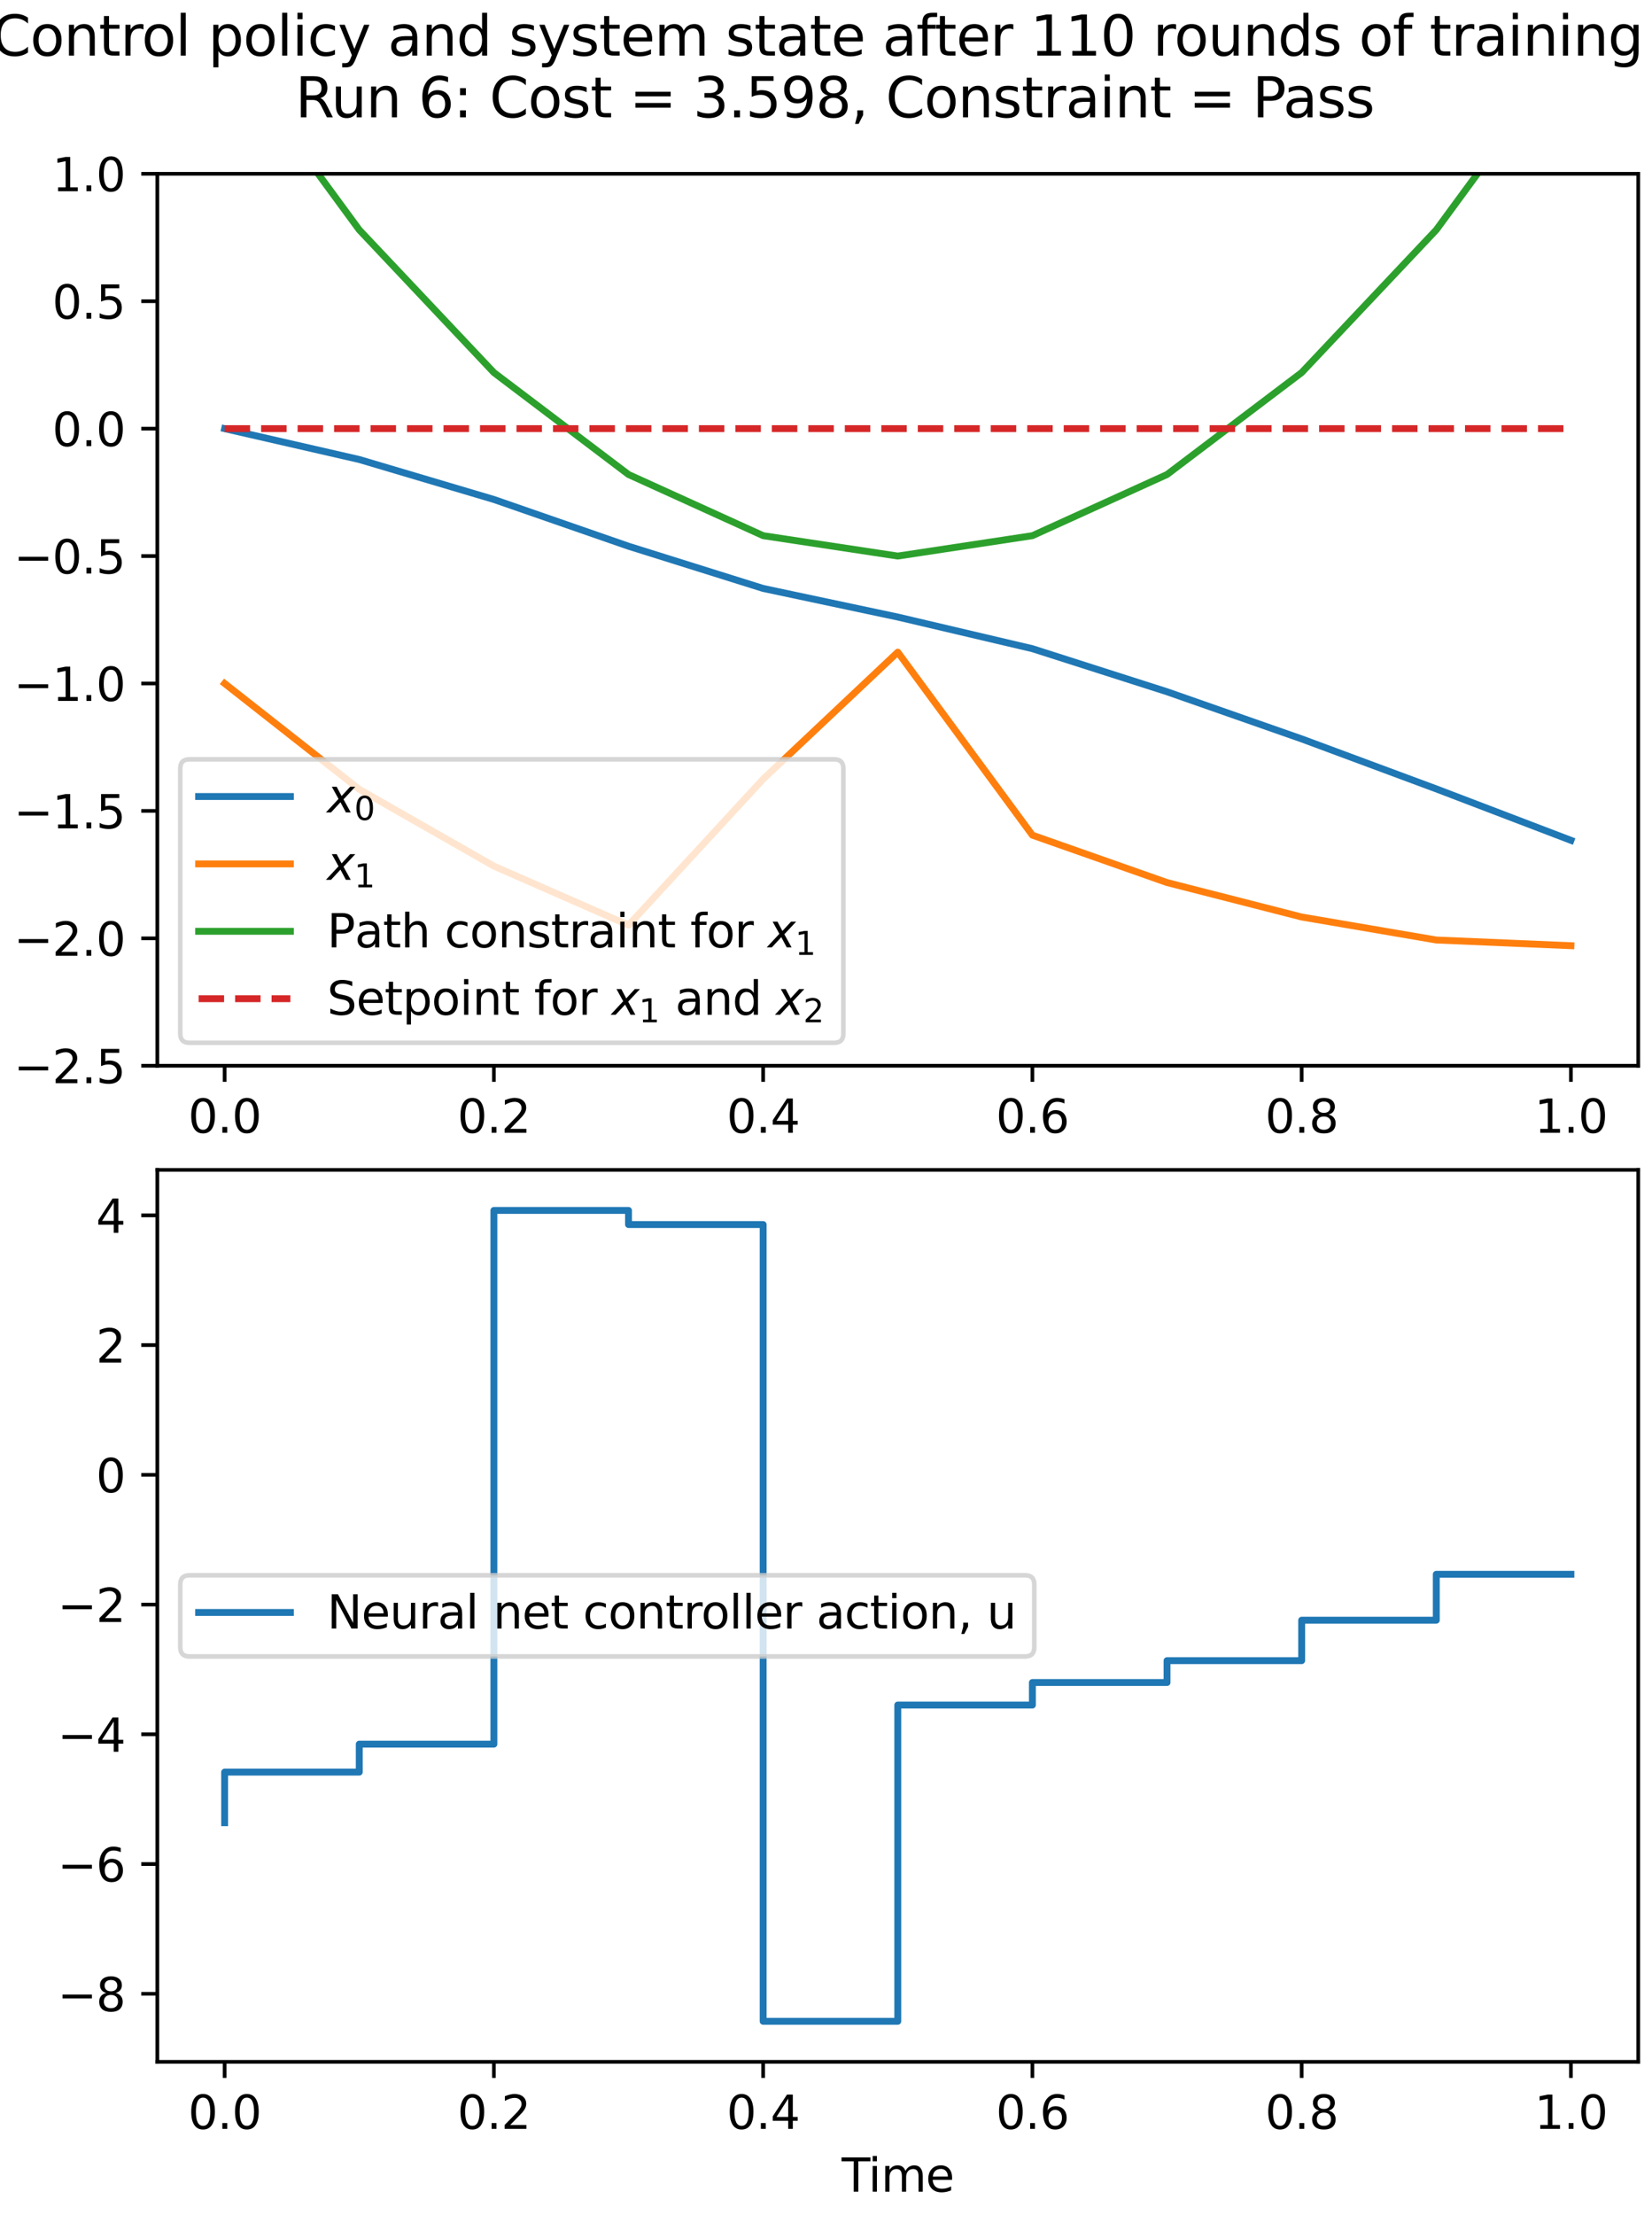 <?xml version="1.0" encoding="utf-8" standalone="no"?>
<!DOCTYPE svg PUBLIC "-//W3C//DTD SVG 1.1//EN"
  "http://www.w3.org/Graphics/SVG/1.1/DTD/svg11.dtd">
<svg height="482.4pt" version="1.1" viewBox="0 0 360 482.4" width="360pt" xmlns="http://www.w3.org/2000/svg" xmlns:xlink="http://www.w3.org/1999/xlink">
 <defs>
  <style type="text/css">*{stroke-linecap:butt;stroke-linejoin:round;}</style>
 </defs>
 <g id="figure_1">
  <g id="patch_1">
   <path d="M 0 482.4 
L 360 482.4 
L 360 0 
L 0 0 
z
" style="fill:#ffffff;"/>
  </g>
  <g id="axes_1">
   <g id="patch_2">
    <path d="M 34.283 232.108 
L 357 232.108 
L 357 37.851 
L 34.283 37.851 
z
" style="fill:#ffffff;"/>
   </g>
   <g id="matplotlib.axis_1">
    <g id="xtick_1">
     <g id="line2d_1">
      <defs>
       <path d="M 0 0 
L 0 3.5 
" id="m7da56b8bf2" style="stroke:#000000;stroke-width:0.8;"/>
      </defs>
      <g>
       <use style="stroke:#000000;stroke-width:0.8;" x="48.952" xlink:href="#m7da56b8bf2" y="232.108"/>
      </g>
     </g>
     <g id="text_1">
      <!-- 0.0 -->
      <g transform="translate(41 246.706)scale(0.1 -0.1)">
       <defs>
        <path d="M 2034 4250 
Q 1547 4250 1301 3770 
Q 1056 3291 1056 2328 
Q 1056 1369 1301 889 
Q 1547 409 2034 409 
Q 2525 409 2770 889 
Q 3016 1369 3016 2328 
Q 3016 3291 2770 3770 
Q 2525 4250 2034 4250 
z
M 2034 4750 
Q 2819 4750 3233 4129 
Q 3647 3509 3647 2328 
Q 3647 1150 3233 529 
Q 2819 -91 2034 -91 
Q 1250 -91 836 529 
Q 422 1150 422 2328 
Q 422 3509 836 4129 
Q 1250 4750 2034 4750 
z
" id="DejaVuSans-30" transform="scale(0.016)"/>
        <path d="M 684 794 
L 1344 794 
L 1344 0 
L 684 0 
L 684 794 
z
" id="DejaVuSans-2e" transform="scale(0.016)"/>
       </defs>
       <use xlink:href="#DejaVuSans-30"/>
       <use x="63.623" xlink:href="#DejaVuSans-2e"/>
       <use x="95.41" xlink:href="#DejaVuSans-30"/>
      </g>
     </g>
    </g>
    <g id="xtick_2">
     <g id="line2d_2">
      <g>
       <use style="stroke:#000000;stroke-width:0.8;" x="107.628" xlink:href="#m7da56b8bf2" y="232.108"/>
      </g>
     </g>
     <g id="text_2">
      <!-- 0.2 -->
      <g transform="translate(99.676 246.706)scale(0.1 -0.1)">
       <defs>
        <path d="M 1228 531 
L 3431 531 
L 3431 0 
L 469 0 
L 469 531 
Q 828 903 1448 1529 
Q 2069 2156 2228 2338 
Q 2531 2678 2651 2914 
Q 2772 3150 2772 3378 
Q 2772 3750 2511 3984 
Q 2250 4219 1831 4219 
Q 1534 4219 1204 4116 
Q 875 4013 500 3803 
L 500 4441 
Q 881 4594 1212 4672 
Q 1544 4750 1819 4750 
Q 2544 4750 2975 4387 
Q 3406 4025 3406 3419 
Q 3406 3131 3298 2873 
Q 3191 2616 2906 2266 
Q 2828 2175 2409 1742 
Q 1991 1309 1228 531 
z
" id="DejaVuSans-32" transform="scale(0.016)"/>
       </defs>
       <use xlink:href="#DejaVuSans-30"/>
       <use x="63.623" xlink:href="#DejaVuSans-2e"/>
       <use x="95.41" xlink:href="#DejaVuSans-32"/>
      </g>
     </g>
    </g>
    <g id="xtick_3">
     <g id="line2d_3">
      <g>
       <use style="stroke:#000000;stroke-width:0.8;" x="166.304" xlink:href="#m7da56b8bf2" y="232.108"/>
      </g>
     </g>
     <g id="text_3">
      <!-- 0.4 -->
      <g transform="translate(158.352 246.706)scale(0.1 -0.1)">
       <defs>
        <path d="M 2419 4116 
L 825 1625 
L 2419 1625 
L 2419 4116 
z
M 2253 4666 
L 3047 4666 
L 3047 1625 
L 3713 1625 
L 3713 1100 
L 3047 1100 
L 3047 0 
L 2419 0 
L 2419 1100 
L 313 1100 
L 313 1709 
L 2253 4666 
z
" id="DejaVuSans-34" transform="scale(0.016)"/>
       </defs>
       <use xlink:href="#DejaVuSans-30"/>
       <use x="63.623" xlink:href="#DejaVuSans-2e"/>
       <use x="95.41" xlink:href="#DejaVuSans-34"/>
      </g>
     </g>
    </g>
    <g id="xtick_4">
     <g id="line2d_4">
      <g>
       <use style="stroke:#000000;stroke-width:0.8;" x="224.979" xlink:href="#m7da56b8bf2" y="232.108"/>
      </g>
     </g>
     <g id="text_4">
      <!-- 0.6 -->
      <g transform="translate(217.028 246.706)scale(0.1 -0.1)">
       <defs>
        <path d="M 2113 2584 
Q 1688 2584 1439 2293 
Q 1191 2003 1191 1497 
Q 1191 994 1439 701 
Q 1688 409 2113 409 
Q 2538 409 2786 701 
Q 3034 994 3034 1497 
Q 3034 2003 2786 2293 
Q 2538 2584 2113 2584 
z
M 3366 4563 
L 3366 3988 
Q 3128 4100 2886 4159 
Q 2644 4219 2406 4219 
Q 1781 4219 1451 3797 
Q 1122 3375 1075 2522 
Q 1259 2794 1537 2939 
Q 1816 3084 2150 3084 
Q 2853 3084 3261 2657 
Q 3669 2231 3669 1497 
Q 3669 778 3244 343 
Q 2819 -91 2113 -91 
Q 1303 -91 875 529 
Q 447 1150 447 2328 
Q 447 3434 972 4092 
Q 1497 4750 2381 4750 
Q 2619 4750 2861 4703 
Q 3103 4656 3366 4563 
z
" id="DejaVuSans-36" transform="scale(0.016)"/>
       </defs>
       <use xlink:href="#DejaVuSans-30"/>
       <use x="63.623" xlink:href="#DejaVuSans-2e"/>
       <use x="95.41" xlink:href="#DejaVuSans-36"/>
      </g>
     </g>
    </g>
    <g id="xtick_5">
     <g id="line2d_5">
      <g>
       <use style="stroke:#000000;stroke-width:0.8;" x="283.655" xlink:href="#m7da56b8bf2" y="232.108"/>
      </g>
     </g>
     <g id="text_5">
      <!-- 0.8 -->
      <g transform="translate(275.703 246.706)scale(0.1 -0.1)">
       <defs>
        <path d="M 2034 2216 
Q 1584 2216 1326 1975 
Q 1069 1734 1069 1313 
Q 1069 891 1326 650 
Q 1584 409 2034 409 
Q 2484 409 2743 651 
Q 3003 894 3003 1313 
Q 3003 1734 2745 1975 
Q 2488 2216 2034 2216 
z
M 1403 2484 
Q 997 2584 770 2862 
Q 544 3141 544 3541 
Q 544 4100 942 4425 
Q 1341 4750 2034 4750 
Q 2731 4750 3128 4425 
Q 3525 4100 3525 3541 
Q 3525 3141 3298 2862 
Q 3072 2584 2669 2484 
Q 3125 2378 3379 2068 
Q 3634 1759 3634 1313 
Q 3634 634 3220 271 
Q 2806 -91 2034 -91 
Q 1263 -91 848 271 
Q 434 634 434 1313 
Q 434 1759 690 2068 
Q 947 2378 1403 2484 
z
M 1172 3481 
Q 1172 3119 1398 2916 
Q 1625 2713 2034 2713 
Q 2441 2713 2670 2916 
Q 2900 3119 2900 3481 
Q 2900 3844 2670 4047 
Q 2441 4250 2034 4250 
Q 1625 4250 1398 4047 
Q 1172 3844 1172 3481 
z
" id="DejaVuSans-38" transform="scale(0.016)"/>
       </defs>
       <use xlink:href="#DejaVuSans-30"/>
       <use x="63.623" xlink:href="#DejaVuSans-2e"/>
       <use x="95.41" xlink:href="#DejaVuSans-38"/>
      </g>
     </g>
    </g>
    <g id="xtick_6">
     <g id="line2d_6">
      <g>
       <use style="stroke:#000000;stroke-width:0.8;" x="342.331" xlink:href="#m7da56b8bf2" y="232.108"/>
      </g>
     </g>
     <g id="text_6">
      <!-- 1.0 -->
      <g transform="translate(334.379 246.706)scale(0.1 -0.1)">
       <defs>
        <path d="M 794 531 
L 1825 531 
L 1825 4091 
L 703 3866 
L 703 4441 
L 1819 4666 
L 2450 4666 
L 2450 531 
L 3481 531 
L 3481 0 
L 794 0 
L 794 531 
z
" id="DejaVuSans-31" transform="scale(0.016)"/>
       </defs>
       <use xlink:href="#DejaVuSans-31"/>
       <use x="63.623" xlink:href="#DejaVuSans-2e"/>
       <use x="95.41" xlink:href="#DejaVuSans-30"/>
      </g>
     </g>
    </g>
   </g>
   <g id="matplotlib.axis_2">
    <g id="ytick_1">
     <g id="line2d_7">
      <defs>
       <path d="M 0 0 
L -3.5 0 
" id="ma7d75441fd" style="stroke:#000000;stroke-width:0.8;"/>
      </defs>
      <g>
       <use style="stroke:#000000;stroke-width:0.8;" x="34.283" xlink:href="#ma7d75441fd" y="232.108"/>
      </g>
     </g>
     <g id="text_7">
      <!-- −2.5 -->
      <g transform="translate(3 235.907)scale(0.1 -0.1)">
       <defs>
        <path d="M 678 2272 
L 4684 2272 
L 4684 1741 
L 678 1741 
L 678 2272 
z
" id="DejaVuSans-2212" transform="scale(0.016)"/>
        <path d="M 691 4666 
L 3169 4666 
L 3169 4134 
L 1269 4134 
L 1269 2991 
Q 1406 3038 1543 3061 
Q 1681 3084 1819 3084 
Q 2600 3084 3056 2656 
Q 3513 2228 3513 1497 
Q 3513 744 3044 326 
Q 2575 -91 1722 -91 
Q 1428 -91 1123 -41 
Q 819 9 494 109 
L 494 744 
Q 775 591 1075 516 
Q 1375 441 1709 441 
Q 2250 441 2565 725 
Q 2881 1009 2881 1497 
Q 2881 1984 2565 2268 
Q 2250 2553 1709 2553 
Q 1456 2553 1204 2497 
Q 953 2441 691 2322 
L 691 4666 
z
" id="DejaVuSans-35" transform="scale(0.016)"/>
       </defs>
       <use xlink:href="#DejaVuSans-2212"/>
       <use x="83.789" xlink:href="#DejaVuSans-32"/>
       <use x="147.412" xlink:href="#DejaVuSans-2e"/>
       <use x="179.199" xlink:href="#DejaVuSans-35"/>
      </g>
     </g>
    </g>
    <g id="ytick_2">
     <g id="line2d_8">
      <g>
       <use style="stroke:#000000;stroke-width:0.8;" x="34.283" xlink:href="#ma7d75441fd" y="204.357"/>
      </g>
     </g>
     <g id="text_8">
      <!-- −2.0 -->
      <g transform="translate(3 208.156)scale(0.1 -0.1)">
       <use xlink:href="#DejaVuSans-2212"/>
       <use x="83.789" xlink:href="#DejaVuSans-32"/>
       <use x="147.412" xlink:href="#DejaVuSans-2e"/>
       <use x="179.199" xlink:href="#DejaVuSans-30"/>
      </g>
     </g>
    </g>
    <g id="ytick_3">
     <g id="line2d_9">
      <g>
       <use style="stroke:#000000;stroke-width:0.8;" x="34.283" xlink:href="#ma7d75441fd" y="176.606"/>
      </g>
     </g>
     <g id="text_9">
      <!-- −1.5 -->
      <g transform="translate(3 180.405)scale(0.1 -0.1)">
       <use xlink:href="#DejaVuSans-2212"/>
       <use x="83.789" xlink:href="#DejaVuSans-31"/>
       <use x="147.412" xlink:href="#DejaVuSans-2e"/>
       <use x="179.199" xlink:href="#DejaVuSans-35"/>
      </g>
     </g>
    </g>
    <g id="ytick_4">
     <g id="line2d_10">
      <g>
       <use style="stroke:#000000;stroke-width:0.8;" x="34.283" xlink:href="#ma7d75441fd" y="148.855"/>
      </g>
     </g>
     <g id="text_10">
      <!-- −1.0 -->
      <g transform="translate(3 152.654)scale(0.1 -0.1)">
       <use xlink:href="#DejaVuSans-2212"/>
       <use x="83.789" xlink:href="#DejaVuSans-31"/>
       <use x="147.412" xlink:href="#DejaVuSans-2e"/>
       <use x="179.199" xlink:href="#DejaVuSans-30"/>
      </g>
     </g>
    </g>
    <g id="ytick_5">
     <g id="line2d_11">
      <g>
       <use style="stroke:#000000;stroke-width:0.8;" x="34.283" xlink:href="#ma7d75441fd" y="121.104"/>
      </g>
     </g>
     <g id="text_11">
      <!-- −0.5 -->
      <g transform="translate(3 124.903)scale(0.1 -0.1)">
       <use xlink:href="#DejaVuSans-2212"/>
       <use x="83.789" xlink:href="#DejaVuSans-30"/>
       <use x="147.412" xlink:href="#DejaVuSans-2e"/>
       <use x="179.199" xlink:href="#DejaVuSans-35"/>
      </g>
     </g>
    </g>
    <g id="ytick_6">
     <g id="line2d_12">
      <g>
       <use style="stroke:#000000;stroke-width:0.8;" x="34.283" xlink:href="#ma7d75441fd" y="93.353"/>
      </g>
     </g>
     <g id="text_12">
      <!-- 0.0 -->
      <g transform="translate(11.38 97.152)scale(0.1 -0.1)">
       <use xlink:href="#DejaVuSans-30"/>
       <use x="63.623" xlink:href="#DejaVuSans-2e"/>
       <use x="95.41" xlink:href="#DejaVuSans-30"/>
      </g>
     </g>
    </g>
    <g id="ytick_7">
     <g id="line2d_13">
      <g>
       <use style="stroke:#000000;stroke-width:0.8;" x="34.283" xlink:href="#ma7d75441fd" y="65.602"/>
      </g>
     </g>
     <g id="text_13">
      <!-- 0.5 -->
      <g transform="translate(11.38 69.401)scale(0.1 -0.1)">
       <use xlink:href="#DejaVuSans-30"/>
       <use x="63.623" xlink:href="#DejaVuSans-2e"/>
       <use x="95.41" xlink:href="#DejaVuSans-35"/>
      </g>
     </g>
    </g>
    <g id="ytick_8">
     <g id="line2d_14">
      <g>
       <use style="stroke:#000000;stroke-width:0.8;" x="34.283" xlink:href="#ma7d75441fd" y="37.851"/>
      </g>
     </g>
     <g id="text_14">
      <!-- 1.0 -->
      <g transform="translate(11.38 41.65)scale(0.1 -0.1)">
       <use xlink:href="#DejaVuSans-31"/>
       <use x="63.623" xlink:href="#DejaVuSans-2e"/>
       <use x="95.41" xlink:href="#DejaVuSans-30"/>
      </g>
     </g>
    </g>
   </g>
   <g id="line2d_15">
    <path clip-path="url(#p53317f8741)" d="M 48.952 93.353 
L 78.29 100.075 
L 107.628 108.78 
L 136.966 118.961 
L 166.304 128.157 
L 195.641 134.384 
L 224.979 141.278 
L 254.317 150.657 
L 283.655 160.924 
L 312.993 171.815 
L 342.331 183.015 
" style="fill:none;stroke:#1f77b4;stroke-linecap:square;stroke-width:1.5;"/>
   </g>
   <g id="line2d_16">
    <path clip-path="url(#p53317f8741)" d="M 48.952 148.855 
L 78.29 171.899 
L 107.628 188.63 
L 136.966 201.49 
L 166.304 169.671 
L 195.641 142.03 
L 224.979 181.893 
L 254.317 192.212 
L 283.655 199.714 
L 312.993 204.724 
L 342.331 205.962 
" style="fill:none;stroke:#ff7f0e;stroke-linecap:square;stroke-width:1.5;"/>
   </g>
   <g id="line2d_17">
    <path clip-path="url(#p53317f8741)" d="M 48.952 10.1 
L 78.29 50.061 
L 107.628 81.143 
L 136.966 103.343 
L 166.304 116.664 
L 195.641 121.104 
L 224.979 116.664 
L 254.317 103.343 
L 283.655 81.143 
L 312.993 50.061 
L 342.331 10.1 
" style="fill:none;stroke:#2ca02c;stroke-linecap:square;stroke-width:1.5;"/>
   </g>
   <g id="line2d_18">
    <path clip-path="url(#p53317f8741)" d="M 48.952 93.353 
L 78.29 93.353 
L 107.628 93.353 
L 136.966 93.353 
L 166.304 93.353 
L 195.641 93.353 
L 224.979 93.353 
L 254.317 93.353 
L 283.655 93.353 
L 312.993 93.353 
L 342.331 93.353 
" style="fill:none;stroke:#d62728;stroke-dasharray:5.55,2.4;stroke-dashoffset:0;stroke-width:1.5;"/>
   </g>
   <g id="patch_3">
    <path d="M 34.283 232.108 
L 34.283 37.851 
" style="fill:none;stroke:#000000;stroke-linecap:square;stroke-linejoin:miter;stroke-width:0.8;"/>
   </g>
   <g id="patch_4">
    <path d="M 357 232.108 
L 357 37.851 
" style="fill:none;stroke:#000000;stroke-linecap:square;stroke-linejoin:miter;stroke-width:0.8;"/>
   </g>
   <g id="patch_5">
    <path d="M 34.283 232.108 
L 357 232.108 
" style="fill:none;stroke:#000000;stroke-linecap:square;stroke-linejoin:miter;stroke-width:0.8;"/>
   </g>
   <g id="patch_6">
    <path d="M 34.283 37.851 
L 357 37.851 
" style="fill:none;stroke:#000000;stroke-linecap:square;stroke-linejoin:miter;stroke-width:0.8;"/>
   </g>
   <g id="legend_1">
    <g id="patch_7">
     <path d="M 41.283 227.108 
L 181.783 227.108 
Q 183.783 227.108 183.783 225.108 
L 183.783 167.374 
Q 183.783 165.374 181.783 165.374 
L 41.283 165.374 
Q 39.283 165.374 39.283 167.374 
L 39.283 225.108 
Q 39.283 227.108 41.283 227.108 
z
" style="fill:#ffffff;opacity:0.8;stroke:#cccccc;stroke-linejoin:miter;"/>
    </g>
    <g id="line2d_19">
     <path d="M 43.283 173.472 
L 63.283 173.472 
" style="fill:none;stroke:#1f77b4;stroke-linecap:square;stroke-width:1.5;"/>
    </g>
    <g id="line2d_20"/>
    <g id="text_15">
     <!-- $x_0$ -->
     <g transform="translate(71.283 176.972)scale(0.1 -0.1)">
      <defs>
       <path d="M 3841 3500 
L 2234 1784 
L 3219 0 
L 2559 0 
L 1819 1388 
L 531 0 
L -166 0 
L 1556 1844 
L 641 3500 
L 1300 3500 
L 1972 2234 
L 3144 3500 
L 3841 3500 
z
" id="DejaVuSans-Oblique-78" transform="scale(0.016)"/>
      </defs>
      <use transform="translate(0 0.312)" xlink:href="#DejaVuSans-Oblique-78"/>
      <use transform="translate(59.18 -16.094)scale(0.7)" xlink:href="#DejaVuSans-30"/>
     </g>
    </g>
    <g id="line2d_21">
     <path d="M 43.283 188.15 
L 63.283 188.15 
" style="fill:none;stroke:#ff7f0e;stroke-linecap:square;stroke-width:1.5;"/>
    </g>
    <g id="line2d_22"/>
    <g id="text_16">
     <!-- $x_1$ -->
     <g transform="translate(71.283 191.65)scale(0.1 -0.1)">
      <use transform="translate(0 0.312)" xlink:href="#DejaVuSans-Oblique-78"/>
      <use transform="translate(59.18 -16.094)scale(0.7)" xlink:href="#DejaVuSans-31"/>
     </g>
    </g>
    <g id="line2d_23">
     <path d="M 43.283 202.828 
L 63.283 202.828 
" style="fill:none;stroke:#2ca02c;stroke-linecap:square;stroke-width:1.5;"/>
    </g>
    <g id="line2d_24"/>
    <g id="text_17">
     <!-- Path constraint for $x_1$ -->
     <g transform="translate(71.283 206.328)scale(0.1 -0.1)">
      <defs>
       <path d="M 1259 4147 
L 1259 2394 
L 2053 2394 
Q 2494 2394 2734 2622 
Q 2975 2850 2975 3272 
Q 2975 3691 2734 3919 
Q 2494 4147 2053 4147 
L 1259 4147 
z
M 628 4666 
L 2053 4666 
Q 2838 4666 3239 4311 
Q 3641 3956 3641 3272 
Q 3641 2581 3239 2228 
Q 2838 1875 2053 1875 
L 1259 1875 
L 1259 0 
L 628 0 
L 628 4666 
z
" id="DejaVuSans-50" transform="scale(0.016)"/>
       <path d="M 2194 1759 
Q 1497 1759 1228 1600 
Q 959 1441 959 1056 
Q 959 750 1161 570 
Q 1363 391 1709 391 
Q 2188 391 2477 730 
Q 2766 1069 2766 1631 
L 2766 1759 
L 2194 1759 
z
M 3341 1997 
L 3341 0 
L 2766 0 
L 2766 531 
Q 2569 213 2275 61 
Q 1981 -91 1556 -91 
Q 1019 -91 701 211 
Q 384 513 384 1019 
Q 384 1609 779 1909 
Q 1175 2209 1959 2209 
L 2766 2209 
L 2766 2266 
Q 2766 2663 2505 2880 
Q 2244 3097 1772 3097 
Q 1472 3097 1187 3025 
Q 903 2953 641 2809 
L 641 3341 
Q 956 3463 1253 3523 
Q 1550 3584 1831 3584 
Q 2591 3584 2966 3190 
Q 3341 2797 3341 1997 
z
" id="DejaVuSans-61" transform="scale(0.016)"/>
       <path d="M 1172 4494 
L 1172 3500 
L 2356 3500 
L 2356 3053 
L 1172 3053 
L 1172 1153 
Q 1172 725 1289 603 
Q 1406 481 1766 481 
L 2356 481 
L 2356 0 
L 1766 0 
Q 1100 0 847 248 
Q 594 497 594 1153 
L 594 3053 
L 172 3053 
L 172 3500 
L 594 3500 
L 594 4494 
L 1172 4494 
z
" id="DejaVuSans-74" transform="scale(0.016)"/>
       <path d="M 3513 2113 
L 3513 0 
L 2938 0 
L 2938 2094 
Q 2938 2591 2744 2837 
Q 2550 3084 2163 3084 
Q 1697 3084 1428 2787 
Q 1159 2491 1159 1978 
L 1159 0 
L 581 0 
L 581 4863 
L 1159 4863 
L 1159 2956 
Q 1366 3272 1645 3428 
Q 1925 3584 2291 3584 
Q 2894 3584 3203 3211 
Q 3513 2838 3513 2113 
z
" id="DejaVuSans-68" transform="scale(0.016)"/>
       <path id="DejaVuSans-20" transform="scale(0.016)"/>
       <path d="M 3122 3366 
L 3122 2828 
Q 2878 2963 2633 3030 
Q 2388 3097 2138 3097 
Q 1578 3097 1268 2742 
Q 959 2388 959 1747 
Q 959 1106 1268 751 
Q 1578 397 2138 397 
Q 2388 397 2633 464 
Q 2878 531 3122 666 
L 3122 134 
Q 2881 22 2623 -34 
Q 2366 -91 2075 -91 
Q 1284 -91 818 406 
Q 353 903 353 1747 
Q 353 2603 823 3093 
Q 1294 3584 2113 3584 
Q 2378 3584 2631 3529 
Q 2884 3475 3122 3366 
z
" id="DejaVuSans-63" transform="scale(0.016)"/>
       <path d="M 1959 3097 
Q 1497 3097 1228 2736 
Q 959 2375 959 1747 
Q 959 1119 1226 758 
Q 1494 397 1959 397 
Q 2419 397 2687 759 
Q 2956 1122 2956 1747 
Q 2956 2369 2687 2733 
Q 2419 3097 1959 3097 
z
M 1959 3584 
Q 2709 3584 3137 3096 
Q 3566 2609 3566 1747 
Q 3566 888 3137 398 
Q 2709 -91 1959 -91 
Q 1206 -91 779 398 
Q 353 888 353 1747 
Q 353 2609 779 3096 
Q 1206 3584 1959 3584 
z
" id="DejaVuSans-6f" transform="scale(0.016)"/>
       <path d="M 3513 2113 
L 3513 0 
L 2938 0 
L 2938 2094 
Q 2938 2591 2744 2837 
Q 2550 3084 2163 3084 
Q 1697 3084 1428 2787 
Q 1159 2491 1159 1978 
L 1159 0 
L 581 0 
L 581 3500 
L 1159 3500 
L 1159 2956 
Q 1366 3272 1645 3428 
Q 1925 3584 2291 3584 
Q 2894 3584 3203 3211 
Q 3513 2838 3513 2113 
z
" id="DejaVuSans-6e" transform="scale(0.016)"/>
       <path d="M 2834 3397 
L 2834 2853 
Q 2591 2978 2328 3040 
Q 2066 3103 1784 3103 
Q 1356 3103 1142 2972 
Q 928 2841 928 2578 
Q 928 2378 1081 2264 
Q 1234 2150 1697 2047 
L 1894 2003 
Q 2506 1872 2764 1633 
Q 3022 1394 3022 966 
Q 3022 478 2636 193 
Q 2250 -91 1575 -91 
Q 1294 -91 989 -36 
Q 684 19 347 128 
L 347 722 
Q 666 556 975 473 
Q 1284 391 1588 391 
Q 1994 391 2212 530 
Q 2431 669 2431 922 
Q 2431 1156 2273 1281 
Q 2116 1406 1581 1522 
L 1381 1569 
Q 847 1681 609 1914 
Q 372 2147 372 2553 
Q 372 3047 722 3315 
Q 1072 3584 1716 3584 
Q 2034 3584 2315 3537 
Q 2597 3491 2834 3397 
z
" id="DejaVuSans-73" transform="scale(0.016)"/>
       <path d="M 2631 2963 
Q 2534 3019 2420 3045 
Q 2306 3072 2169 3072 
Q 1681 3072 1420 2755 
Q 1159 2438 1159 1844 
L 1159 0 
L 581 0 
L 581 3500 
L 1159 3500 
L 1159 2956 
Q 1341 3275 1631 3429 
Q 1922 3584 2338 3584 
Q 2397 3584 2469 3576 
Q 2541 3569 2628 3553 
L 2631 2963 
z
" id="DejaVuSans-72" transform="scale(0.016)"/>
       <path d="M 603 3500 
L 1178 3500 
L 1178 0 
L 603 0 
L 603 3500 
z
M 603 4863 
L 1178 4863 
L 1178 4134 
L 603 4134 
L 603 4863 
z
" id="DejaVuSans-69" transform="scale(0.016)"/>
       <path d="M 2375 4863 
L 2375 4384 
L 1825 4384 
Q 1516 4384 1395 4259 
Q 1275 4134 1275 3809 
L 1275 3500 
L 2222 3500 
L 2222 3053 
L 1275 3053 
L 1275 0 
L 697 0 
L 697 3053 
L 147 3053 
L 147 3500 
L 697 3500 
L 697 3744 
Q 697 4328 969 4595 
Q 1241 4863 1831 4863 
L 2375 4863 
z
" id="DejaVuSans-66" transform="scale(0.016)"/>
      </defs>
      <use transform="translate(0 0.016)" xlink:href="#DejaVuSans-50"/>
      <use transform="translate(60.303 0.016)" xlink:href="#DejaVuSans-61"/>
      <use transform="translate(121.582 0.016)" xlink:href="#DejaVuSans-74"/>
      <use transform="translate(160.791 0.016)" xlink:href="#DejaVuSans-68"/>
      <use transform="translate(224.17 0.016)" xlink:href="#DejaVuSans-20"/>
      <use transform="translate(255.957 0.016)" xlink:href="#DejaVuSans-63"/>
      <use transform="translate(310.938 0.016)" xlink:href="#DejaVuSans-6f"/>
      <use transform="translate(372.119 0.016)" xlink:href="#DejaVuSans-6e"/>
      <use transform="translate(435.498 0.016)" xlink:href="#DejaVuSans-73"/>
      <use transform="translate(487.598 0.016)" xlink:href="#DejaVuSans-74"/>
      <use transform="translate(526.807 0.016)" xlink:href="#DejaVuSans-72"/>
      <use transform="translate(567.92 0.016)" xlink:href="#DejaVuSans-61"/>
      <use transform="translate(629.199 0.016)" xlink:href="#DejaVuSans-69"/>
      <use transform="translate(656.982 0.016)" xlink:href="#DejaVuSans-6e"/>
      <use transform="translate(720.361 0.016)" xlink:href="#DejaVuSans-74"/>
      <use transform="translate(759.57 0.016)" xlink:href="#DejaVuSans-20"/>
      <use transform="translate(791.357 0.016)" xlink:href="#DejaVuSans-66"/>
      <use transform="translate(826.562 0.016)" xlink:href="#DejaVuSans-6f"/>
      <use transform="translate(887.744 0.016)" xlink:href="#DejaVuSans-72"/>
      <use transform="translate(928.857 0.016)" xlink:href="#DejaVuSans-20"/>
      <use transform="translate(960.645 0.016)" xlink:href="#DejaVuSans-Oblique-78"/>
      <use transform="translate(1019.824 -16.391)scale(0.7)" xlink:href="#DejaVuSans-31"/>
     </g>
    </g>
    <g id="line2d_25">
     <path d="M 43.283 217.508 
L 63.283 217.508 
" style="fill:none;stroke:#d62728;stroke-dasharray:5.55,2.4;stroke-dashoffset:0;stroke-width:1.5;"/>
    </g>
    <g id="line2d_26"/>
    <g id="text_18">
     <!-- Setpoint for $x_1$ and $x_2$ -->
     <g transform="translate(71.283 221.008)scale(0.1 -0.1)">
      <defs>
       <path d="M 3425 4513 
L 3425 3897 
Q 3066 4069 2747 4153 
Q 2428 4238 2131 4238 
Q 1616 4238 1336 4038 
Q 1056 3838 1056 3469 
Q 1056 3159 1242 3001 
Q 1428 2844 1947 2747 
L 2328 2669 
Q 3034 2534 3370 2195 
Q 3706 1856 3706 1288 
Q 3706 609 3251 259 
Q 2797 -91 1919 -91 
Q 1588 -91 1214 -16 
Q 841 59 441 206 
L 441 856 
Q 825 641 1194 531 
Q 1563 422 1919 422 
Q 2459 422 2753 634 
Q 3047 847 3047 1241 
Q 3047 1584 2836 1778 
Q 2625 1972 2144 2069 
L 1759 2144 
Q 1053 2284 737 2584 
Q 422 2884 422 3419 
Q 422 4038 858 4394 
Q 1294 4750 2059 4750 
Q 2388 4750 2728 4690 
Q 3069 4631 3425 4513 
z
" id="DejaVuSans-53" transform="scale(0.016)"/>
       <path d="M 3597 1894 
L 3597 1613 
L 953 1613 
Q 991 1019 1311 708 
Q 1631 397 2203 397 
Q 2534 397 2845 478 
Q 3156 559 3463 722 
L 3463 178 
Q 3153 47 2828 -22 
Q 2503 -91 2169 -91 
Q 1331 -91 842 396 
Q 353 884 353 1716 
Q 353 2575 817 3079 
Q 1281 3584 2069 3584 
Q 2775 3584 3186 3129 
Q 3597 2675 3597 1894 
z
M 3022 2063 
Q 3016 2534 2758 2815 
Q 2500 3097 2075 3097 
Q 1594 3097 1305 2825 
Q 1016 2553 972 2059 
L 3022 2063 
z
" id="DejaVuSans-65" transform="scale(0.016)"/>
       <path d="M 1159 525 
L 1159 -1331 
L 581 -1331 
L 581 3500 
L 1159 3500 
L 1159 2969 
Q 1341 3281 1617 3432 
Q 1894 3584 2278 3584 
Q 2916 3584 3314 3078 
Q 3713 2572 3713 1747 
Q 3713 922 3314 415 
Q 2916 -91 2278 -91 
Q 1894 -91 1617 61 
Q 1341 213 1159 525 
z
M 3116 1747 
Q 3116 2381 2855 2742 
Q 2594 3103 2138 3103 
Q 1681 3103 1420 2742 
Q 1159 2381 1159 1747 
Q 1159 1113 1420 752 
Q 1681 391 2138 391 
Q 2594 391 2855 752 
Q 3116 1113 3116 1747 
z
" id="DejaVuSans-70" transform="scale(0.016)"/>
       <path d="M 2906 2969 
L 2906 4863 
L 3481 4863 
L 3481 0 
L 2906 0 
L 2906 525 
Q 2725 213 2448 61 
Q 2172 -91 1784 -91 
Q 1150 -91 751 415 
Q 353 922 353 1747 
Q 353 2572 751 3078 
Q 1150 3584 1784 3584 
Q 2172 3584 2448 3432 
Q 2725 3281 2906 2969 
z
M 947 1747 
Q 947 1113 1208 752 
Q 1469 391 1925 391 
Q 2381 391 2643 752 
Q 2906 1113 2906 1747 
Q 2906 2381 2643 2742 
Q 2381 3103 1925 3103 
Q 1469 3103 1208 2742 
Q 947 2381 947 1747 
z
" id="DejaVuSans-64" transform="scale(0.016)"/>
      </defs>
      <use transform="translate(0 0.016)" xlink:href="#DejaVuSans-53"/>
      <use transform="translate(63.477 0.016)" xlink:href="#DejaVuSans-65"/>
      <use transform="translate(125 0.016)" xlink:href="#DejaVuSans-74"/>
      <use transform="translate(164.209 0.016)" xlink:href="#DejaVuSans-70"/>
      <use transform="translate(227.686 0.016)" xlink:href="#DejaVuSans-6f"/>
      <use transform="translate(288.867 0.016)" xlink:href="#DejaVuSans-69"/>
      <use transform="translate(316.65 0.016)" xlink:href="#DejaVuSans-6e"/>
      <use transform="translate(380.029 0.016)" xlink:href="#DejaVuSans-74"/>
      <use transform="translate(419.238 0.016)" xlink:href="#DejaVuSans-20"/>
      <use transform="translate(451.025 0.016)" xlink:href="#DejaVuSans-66"/>
      <use transform="translate(486.23 0.016)" xlink:href="#DejaVuSans-6f"/>
      <use transform="translate(547.412 0.016)" xlink:href="#DejaVuSans-72"/>
      <use transform="translate(588.525 0.016)" xlink:href="#DejaVuSans-20"/>
      <use transform="translate(620.312 0.016)" xlink:href="#DejaVuSans-Oblique-78"/>
      <use transform="translate(679.492 -16.391)scale(0.7)" xlink:href="#DejaVuSans-31"/>
      <use transform="translate(726.763 0.016)" xlink:href="#DejaVuSans-20"/>
      <use transform="translate(758.55 0.016)" xlink:href="#DejaVuSans-61"/>
      <use transform="translate(819.829 0.016)" xlink:href="#DejaVuSans-6e"/>
      <use transform="translate(883.208 0.016)" xlink:href="#DejaVuSans-64"/>
      <use transform="translate(946.685 0.016)" xlink:href="#DejaVuSans-20"/>
      <use transform="translate(978.472 0.016)" xlink:href="#DejaVuSans-Oblique-78"/>
      <use transform="translate(1037.651 -16.391)scale(0.7)" xlink:href="#DejaVuSans-32"/>
     </g>
    </g>
   </g>
  </g>
  <g id="axes_2">
   <g id="patch_8">
    <path d="M 34.283 449.044 
L 357 449.044 
L 357 254.787 
L 34.283 254.787 
z
" style="fill:#ffffff;"/>
   </g>
   <g id="matplotlib.axis_3">
    <g id="xtick_7">
     <g id="line2d_27">
      <g>
       <use style="stroke:#000000;stroke-width:0.8;" x="48.952" xlink:href="#m7da56b8bf2" y="449.044"/>
      </g>
     </g>
     <g id="text_19">
      <!-- 0.0 -->
      <g transform="translate(41 463.642)scale(0.1 -0.1)">
       <use xlink:href="#DejaVuSans-30"/>
       <use x="63.623" xlink:href="#DejaVuSans-2e"/>
       <use x="95.41" xlink:href="#DejaVuSans-30"/>
      </g>
     </g>
    </g>
    <g id="xtick_8">
     <g id="line2d_28">
      <g>
       <use style="stroke:#000000;stroke-width:0.8;" x="107.628" xlink:href="#m7da56b8bf2" y="449.044"/>
      </g>
     </g>
     <g id="text_20">
      <!-- 0.2 -->
      <g transform="translate(99.676 463.642)scale(0.1 -0.1)">
       <use xlink:href="#DejaVuSans-30"/>
       <use x="63.623" xlink:href="#DejaVuSans-2e"/>
       <use x="95.41" xlink:href="#DejaVuSans-32"/>
      </g>
     </g>
    </g>
    <g id="xtick_9">
     <g id="line2d_29">
      <g>
       <use style="stroke:#000000;stroke-width:0.8;" x="166.304" xlink:href="#m7da56b8bf2" y="449.044"/>
      </g>
     </g>
     <g id="text_21">
      <!-- 0.4 -->
      <g transform="translate(158.352 463.642)scale(0.1 -0.1)">
       <use xlink:href="#DejaVuSans-30"/>
       <use x="63.623" xlink:href="#DejaVuSans-2e"/>
       <use x="95.41" xlink:href="#DejaVuSans-34"/>
      </g>
     </g>
    </g>
    <g id="xtick_10">
     <g id="line2d_30">
      <g>
       <use style="stroke:#000000;stroke-width:0.8;" x="224.979" xlink:href="#m7da56b8bf2" y="449.044"/>
      </g>
     </g>
     <g id="text_22">
      <!-- 0.6 -->
      <g transform="translate(217.028 463.642)scale(0.1 -0.1)">
       <use xlink:href="#DejaVuSans-30"/>
       <use x="63.623" xlink:href="#DejaVuSans-2e"/>
       <use x="95.41" xlink:href="#DejaVuSans-36"/>
      </g>
     </g>
    </g>
    <g id="xtick_11">
     <g id="line2d_31">
      <g>
       <use style="stroke:#000000;stroke-width:0.8;" x="283.655" xlink:href="#m7da56b8bf2" y="449.044"/>
      </g>
     </g>
     <g id="text_23">
      <!-- 0.8 -->
      <g transform="translate(275.703 463.642)scale(0.1 -0.1)">
       <use xlink:href="#DejaVuSans-30"/>
       <use x="63.623" xlink:href="#DejaVuSans-2e"/>
       <use x="95.41" xlink:href="#DejaVuSans-38"/>
      </g>
     </g>
    </g>
    <g id="xtick_12">
     <g id="line2d_32">
      <g>
       <use style="stroke:#000000;stroke-width:0.8;" x="342.331" xlink:href="#m7da56b8bf2" y="449.044"/>
      </g>
     </g>
     <g id="text_24">
      <!-- 1.0 -->
      <g transform="translate(334.379 463.642)scale(0.1 -0.1)">
       <use xlink:href="#DejaVuSans-31"/>
       <use x="63.623" xlink:href="#DejaVuSans-2e"/>
       <use x="95.41" xlink:href="#DejaVuSans-30"/>
      </g>
     </g>
    </g>
    <g id="text_25">
     <!-- Time -->
     <g transform="translate(183.408 477.32)scale(0.1 -0.1)">
      <defs>
       <path d="M -19 4666 
L 3928 4666 
L 3928 4134 
L 2272 4134 
L 2272 0 
L 1638 0 
L 1638 4134 
L -19 4134 
L -19 4666 
z
" id="DejaVuSans-54" transform="scale(0.016)"/>
       <path d="M 3328 2828 
Q 3544 3216 3844 3400 
Q 4144 3584 4550 3584 
Q 5097 3584 5394 3201 
Q 5691 2819 5691 2113 
L 5691 0 
L 5113 0 
L 5113 2094 
Q 5113 2597 4934 2840 
Q 4756 3084 4391 3084 
Q 3944 3084 3684 2787 
Q 3425 2491 3425 1978 
L 3425 0 
L 2847 0 
L 2847 2094 
Q 2847 2600 2669 2842 
Q 2491 3084 2119 3084 
Q 1678 3084 1418 2786 
Q 1159 2488 1159 1978 
L 1159 0 
L 581 0 
L 581 3500 
L 1159 3500 
L 1159 2956 
Q 1356 3278 1631 3431 
Q 1906 3584 2284 3584 
Q 2666 3584 2933 3390 
Q 3200 3197 3328 2828 
z
" id="DejaVuSans-6d" transform="scale(0.016)"/>
      </defs>
      <use xlink:href="#DejaVuSans-54"/>
      <use x="57.959" xlink:href="#DejaVuSans-69"/>
      <use x="85.742" xlink:href="#DejaVuSans-6d"/>
      <use x="183.154" xlink:href="#DejaVuSans-65"/>
     </g>
    </g>
   </g>
   <g id="matplotlib.axis_4">
    <g id="ytick_9">
     <g id="line2d_33">
      <g>
       <use style="stroke:#000000;stroke-width:0.8;" x="34.283" xlink:href="#ma7d75441fd" y="434.22"/>
      </g>
     </g>
     <g id="text_26">
      <!-- −8 -->
      <g transform="translate(12.541 438.019)scale(0.1 -0.1)">
       <use xlink:href="#DejaVuSans-2212"/>
       <use x="83.789" xlink:href="#DejaVuSans-38"/>
      </g>
     </g>
    </g>
    <g id="ytick_10">
     <g id="line2d_34">
      <g>
       <use style="stroke:#000000;stroke-width:0.8;" x="34.283" xlink:href="#ma7d75441fd" y="405.965"/>
      </g>
     </g>
     <g id="text_27">
      <!-- −6 -->
      <g transform="translate(12.541 409.764)scale(0.1 -0.1)">
       <use xlink:href="#DejaVuSans-2212"/>
       <use x="83.789" xlink:href="#DejaVuSans-36"/>
      </g>
     </g>
    </g>
    <g id="ytick_11">
     <g id="line2d_35">
      <g>
       <use style="stroke:#000000;stroke-width:0.8;" x="34.283" xlink:href="#ma7d75441fd" y="377.71"/>
      </g>
     </g>
     <g id="text_28">
      <!-- −4 -->
      <g transform="translate(12.541 381.509)scale(0.1 -0.1)">
       <use xlink:href="#DejaVuSans-2212"/>
       <use x="83.789" xlink:href="#DejaVuSans-34"/>
      </g>
     </g>
    </g>
    <g id="ytick_12">
     <g id="line2d_36">
      <g>
       <use style="stroke:#000000;stroke-width:0.8;" x="34.283" xlink:href="#ma7d75441fd" y="349.455"/>
      </g>
     </g>
     <g id="text_29">
      <!-- −2 -->
      <g transform="translate(12.541 353.254)scale(0.1 -0.1)">
       <use xlink:href="#DejaVuSans-2212"/>
       <use x="83.789" xlink:href="#DejaVuSans-32"/>
      </g>
     </g>
    </g>
    <g id="ytick_13">
     <g id="line2d_37">
      <g>
       <use style="stroke:#000000;stroke-width:0.8;" x="34.283" xlink:href="#ma7d75441fd" y="321.2"/>
      </g>
     </g>
     <g id="text_30">
      <!-- 0 -->
      <g transform="translate(20.921 324.999)scale(0.1 -0.1)">
       <use xlink:href="#DejaVuSans-30"/>
      </g>
     </g>
    </g>
    <g id="ytick_14">
     <g id="line2d_38">
      <g>
       <use style="stroke:#000000;stroke-width:0.8;" x="34.283" xlink:href="#ma7d75441fd" y="292.945"/>
      </g>
     </g>
     <g id="text_31">
      <!-- 2 -->
      <g transform="translate(20.921 296.744)scale(0.1 -0.1)">
       <use xlink:href="#DejaVuSans-32"/>
      </g>
     </g>
    </g>
    <g id="ytick_15">
     <g id="line2d_39">
      <g>
       <use style="stroke:#000000;stroke-width:0.8;" x="34.283" xlink:href="#ma7d75441fd" y="264.69"/>
      </g>
     </g>
     <g id="text_32">
      <!-- 4 -->
      <g transform="translate(20.921 268.489)scale(0.1 -0.1)">
       <use xlink:href="#DejaVuSans-34"/>
      </g>
     </g>
    </g>
   </g>
   <g id="line2d_40">
    <path clip-path="url(#pe85bf7e471)" d="M 48.952 396.966 
L 48.952 385.943 
L 78.29 385.943 
L 78.29 379.85 
L 107.628 379.85 
L 107.628 263.616 
L 136.966 263.616 
L 136.966 266.693 
L 166.304 266.693 
L 166.304 440.214 
L 195.641 440.214 
L 195.641 371.337 
L 224.979 371.337 
L 224.979 366.432 
L 254.317 366.432 
L 254.317 361.671 
L 283.655 361.671 
L 283.655 352.862 
L 312.993 352.862 
L 312.993 342.859 
L 342.331 342.859 
" style="fill:none;stroke:#1f77b4;stroke-linecap:square;stroke-width:1.5;"/>
   </g>
   <g id="patch_9">
    <path d="M 34.283 449.044 
L 34.283 254.787 
" style="fill:none;stroke:#000000;stroke-linecap:square;stroke-linejoin:miter;stroke-width:0.8;"/>
   </g>
   <g id="patch_10">
    <path d="M 357 449.044 
L 357 254.787 
" style="fill:none;stroke:#000000;stroke-linecap:square;stroke-linejoin:miter;stroke-width:0.8;"/>
   </g>
   <g id="patch_11">
    <path d="M 34.283 449.044 
L 357 449.044 
" style="fill:none;stroke:#000000;stroke-linecap:square;stroke-linejoin:miter;stroke-width:0.8;"/>
   </g>
   <g id="patch_12">
    <path d="M 34.283 254.787 
L 357 254.787 
" style="fill:none;stroke:#000000;stroke-linecap:square;stroke-linejoin:miter;stroke-width:0.8;"/>
   </g>
   <g id="legend_2">
    <g id="patch_13">
     <path d="M 41.283 360.754 
L 223.392 360.754 
Q 225.392 360.754 225.392 358.754 
L 225.392 345.076 
Q 225.392 343.076 223.392 343.076 
L 41.283 343.076 
Q 39.283 343.076 39.283 345.076 
L 39.283 358.754 
Q 39.283 360.754 41.283 360.754 
z
" style="fill:#ffffff;opacity:0.8;stroke:#cccccc;stroke-linejoin:miter;"/>
    </g>
    <g id="line2d_41">
     <path d="M 43.283 351.174 
L 63.283 351.174 
" style="fill:none;stroke:#1f77b4;stroke-linecap:square;stroke-width:1.5;"/>
    </g>
    <g id="line2d_42"/>
    <g id="text_33">
     <!-- Neural net controller action, u -->
     <g transform="translate(71.283 354.674)scale(0.1 -0.1)">
      <defs>
       <path d="M 628 4666 
L 1478 4666 
L 3547 763 
L 3547 4666 
L 4159 4666 
L 4159 0 
L 3309 0 
L 1241 3903 
L 1241 0 
L 628 0 
L 628 4666 
z
" id="DejaVuSans-4e" transform="scale(0.016)"/>
       <path d="M 544 1381 
L 544 3500 
L 1119 3500 
L 1119 1403 
Q 1119 906 1312 657 
Q 1506 409 1894 409 
Q 2359 409 2629 706 
Q 2900 1003 2900 1516 
L 2900 3500 
L 3475 3500 
L 3475 0 
L 2900 0 
L 2900 538 
Q 2691 219 2414 64 
Q 2138 -91 1772 -91 
Q 1169 -91 856 284 
Q 544 659 544 1381 
z
M 1991 3584 
L 1991 3584 
z
" id="DejaVuSans-75" transform="scale(0.016)"/>
       <path d="M 603 4863 
L 1178 4863 
L 1178 0 
L 603 0 
L 603 4863 
z
" id="DejaVuSans-6c" transform="scale(0.016)"/>
       <path d="M 750 794 
L 1409 794 
L 1409 256 
L 897 -744 
L 494 -744 
L 750 256 
L 750 794 
z
" id="DejaVuSans-2c" transform="scale(0.016)"/>
      </defs>
      <use xlink:href="#DejaVuSans-4e"/>
      <use x="74.805" xlink:href="#DejaVuSans-65"/>
      <use x="136.328" xlink:href="#DejaVuSans-75"/>
      <use x="199.707" xlink:href="#DejaVuSans-72"/>
      <use x="240.82" xlink:href="#DejaVuSans-61"/>
      <use x="302.1" xlink:href="#DejaVuSans-6c"/>
      <use x="329.883" xlink:href="#DejaVuSans-20"/>
      <use x="361.67" xlink:href="#DejaVuSans-6e"/>
      <use x="425.049" xlink:href="#DejaVuSans-65"/>
      <use x="486.572" xlink:href="#DejaVuSans-74"/>
      <use x="525.781" xlink:href="#DejaVuSans-20"/>
      <use x="557.568" xlink:href="#DejaVuSans-63"/>
      <use x="612.549" xlink:href="#DejaVuSans-6f"/>
      <use x="673.73" xlink:href="#DejaVuSans-6e"/>
      <use x="737.109" xlink:href="#DejaVuSans-74"/>
      <use x="776.318" xlink:href="#DejaVuSans-72"/>
      <use x="815.182" xlink:href="#DejaVuSans-6f"/>
      <use x="876.363" xlink:href="#DejaVuSans-6c"/>
      <use x="904.146" xlink:href="#DejaVuSans-6c"/>
      <use x="931.93" xlink:href="#DejaVuSans-65"/>
      <use x="993.453" xlink:href="#DejaVuSans-72"/>
      <use x="1034.566" xlink:href="#DejaVuSans-20"/>
      <use x="1066.354" xlink:href="#DejaVuSans-61"/>
      <use x="1127.633" xlink:href="#DejaVuSans-63"/>
      <use x="1182.613" xlink:href="#DejaVuSans-74"/>
      <use x="1221.822" xlink:href="#DejaVuSans-69"/>
      <use x="1249.605" xlink:href="#DejaVuSans-6f"/>
      <use x="1310.787" xlink:href="#DejaVuSans-6e"/>
      <use x="1374.166" xlink:href="#DejaVuSans-2c"/>
      <use x="1405.953" xlink:href="#DejaVuSans-20"/>
      <use x="1437.74" xlink:href="#DejaVuSans-75"/>
     </g>
    </g>
   </g>
  </g>
  <g id="text_34">
   <!-- Control policy and system state after 110 rounds of training  -->
   <g transform="translate(-1.813 12.118)scale(0.12 -0.12)">
    <defs>
     <path d="M 4122 4306 
L 4122 3641 
Q 3803 3938 3442 4084 
Q 3081 4231 2675 4231 
Q 1875 4231 1450 3742 
Q 1025 3253 1025 2328 
Q 1025 1406 1450 917 
Q 1875 428 2675 428 
Q 3081 428 3442 575 
Q 3803 722 4122 1019 
L 4122 359 
Q 3791 134 3420 21 
Q 3050 -91 2638 -91 
Q 1578 -91 968 557 
Q 359 1206 359 2328 
Q 359 3453 968 4101 
Q 1578 4750 2638 4750 
Q 3056 4750 3426 4639 
Q 3797 4528 4122 4306 
z
" id="DejaVuSans-43" transform="scale(0.016)"/>
     <path d="M 2059 -325 
Q 1816 -950 1584 -1140 
Q 1353 -1331 966 -1331 
L 506 -1331 
L 506 -850 
L 844 -850 
Q 1081 -850 1212 -737 
Q 1344 -625 1503 -206 
L 1606 56 
L 191 3500 
L 800 3500 
L 1894 763 
L 2988 3500 
L 3597 3500 
L 2059 -325 
z
" id="DejaVuSans-79" transform="scale(0.016)"/>
     <path d="M 2906 1791 
Q 2906 2416 2648 2759 
Q 2391 3103 1925 3103 
Q 1463 3103 1205 2759 
Q 947 2416 947 1791 
Q 947 1169 1205 825 
Q 1463 481 1925 481 
Q 2391 481 2648 825 
Q 2906 1169 2906 1791 
z
M 3481 434 
Q 3481 -459 3084 -895 
Q 2688 -1331 1869 -1331 
Q 1566 -1331 1297 -1286 
Q 1028 -1241 775 -1147 
L 775 -588 
Q 1028 -725 1275 -790 
Q 1522 -856 1778 -856 
Q 2344 -856 2625 -561 
Q 2906 -266 2906 331 
L 2906 616 
Q 2728 306 2450 153 
Q 2172 0 1784 0 
Q 1141 0 747 490 
Q 353 981 353 1791 
Q 353 2603 747 3093 
Q 1141 3584 1784 3584 
Q 2172 3584 2450 3431 
Q 2728 3278 2906 2969 
L 2906 3500 
L 3481 3500 
L 3481 434 
z
" id="DejaVuSans-67" transform="scale(0.016)"/>
    </defs>
    <use xlink:href="#DejaVuSans-43"/>
    <use x="69.824" xlink:href="#DejaVuSans-6f"/>
    <use x="131.006" xlink:href="#DejaVuSans-6e"/>
    <use x="194.385" xlink:href="#DejaVuSans-74"/>
    <use x="233.594" xlink:href="#DejaVuSans-72"/>
    <use x="272.457" xlink:href="#DejaVuSans-6f"/>
    <use x="333.639" xlink:href="#DejaVuSans-6c"/>
    <use x="361.422" xlink:href="#DejaVuSans-20"/>
    <use x="393.209" xlink:href="#DejaVuSans-70"/>
    <use x="456.686" xlink:href="#DejaVuSans-6f"/>
    <use x="517.867" xlink:href="#DejaVuSans-6c"/>
    <use x="545.65" xlink:href="#DejaVuSans-69"/>
    <use x="573.434" xlink:href="#DejaVuSans-63"/>
    <use x="628.414" xlink:href="#DejaVuSans-79"/>
    <use x="687.594" xlink:href="#DejaVuSans-20"/>
    <use x="719.381" xlink:href="#DejaVuSans-61"/>
    <use x="780.66" xlink:href="#DejaVuSans-6e"/>
    <use x="844.039" xlink:href="#DejaVuSans-64"/>
    <use x="907.516" xlink:href="#DejaVuSans-20"/>
    <use x="939.303" xlink:href="#DejaVuSans-73"/>
    <use x="991.402" xlink:href="#DejaVuSans-79"/>
    <use x="1050.582" xlink:href="#DejaVuSans-73"/>
    <use x="1102.682" xlink:href="#DejaVuSans-74"/>
    <use x="1141.891" xlink:href="#DejaVuSans-65"/>
    <use x="1203.414" xlink:href="#DejaVuSans-6d"/>
    <use x="1300.826" xlink:href="#DejaVuSans-20"/>
    <use x="1332.613" xlink:href="#DejaVuSans-73"/>
    <use x="1384.713" xlink:href="#DejaVuSans-74"/>
    <use x="1423.922" xlink:href="#DejaVuSans-61"/>
    <use x="1485.201" xlink:href="#DejaVuSans-74"/>
    <use x="1524.41" xlink:href="#DejaVuSans-65"/>
    <use x="1585.934" xlink:href="#DejaVuSans-20"/>
    <use x="1617.721" xlink:href="#DejaVuSans-61"/>
    <use x="1679" xlink:href="#DejaVuSans-66"/>
    <use x="1712.455" xlink:href="#DejaVuSans-74"/>
    <use x="1751.664" xlink:href="#DejaVuSans-65"/>
    <use x="1813.188" xlink:href="#DejaVuSans-72"/>
    <use x="1854.301" xlink:href="#DejaVuSans-20"/>
    <use x="1886.088" xlink:href="#DejaVuSans-31"/>
    <use x="1949.711" xlink:href="#DejaVuSans-31"/>
    <use x="2013.334" xlink:href="#DejaVuSans-30"/>
    <use x="2076.957" xlink:href="#DejaVuSans-20"/>
    <use x="2108.744" xlink:href="#DejaVuSans-72"/>
    <use x="2147.607" xlink:href="#DejaVuSans-6f"/>
    <use x="2208.789" xlink:href="#DejaVuSans-75"/>
    <use x="2272.168" xlink:href="#DejaVuSans-6e"/>
    <use x="2335.547" xlink:href="#DejaVuSans-64"/>
    <use x="2399.023" xlink:href="#DejaVuSans-73"/>
    <use x="2451.123" xlink:href="#DejaVuSans-20"/>
    <use x="2482.91" xlink:href="#DejaVuSans-6f"/>
    <use x="2544.092" xlink:href="#DejaVuSans-66"/>
    <use x="2579.297" xlink:href="#DejaVuSans-20"/>
    <use x="2611.084" xlink:href="#DejaVuSans-74"/>
    <use x="2650.293" xlink:href="#DejaVuSans-72"/>
    <use x="2691.406" xlink:href="#DejaVuSans-61"/>
    <use x="2752.686" xlink:href="#DejaVuSans-69"/>
    <use x="2780.469" xlink:href="#DejaVuSans-6e"/>
    <use x="2843.848" xlink:href="#DejaVuSans-69"/>
    <use x="2871.631" xlink:href="#DejaVuSans-6e"/>
    <use x="2935.01" xlink:href="#DejaVuSans-67"/>
    <use x="2998.486" xlink:href="#DejaVuSans-20"/>
   </g>
   <!--  Run 6: Cost = 3.598, Constraint = Pass -->
   <g transform="translate(60.542 25.556)scale(0.12 -0.12)">
    <defs>
     <path d="M 2841 2188 
Q 3044 2119 3236 1894 
Q 3428 1669 3622 1275 
L 4263 0 
L 3584 0 
L 2988 1197 
Q 2756 1666 2539 1819 
Q 2322 1972 1947 1972 
L 1259 1972 
L 1259 0 
L 628 0 
L 628 4666 
L 2053 4666 
Q 2853 4666 3247 4331 
Q 3641 3997 3641 3322 
Q 3641 2881 3436 2590 
Q 3231 2300 2841 2188 
z
M 1259 4147 
L 1259 2491 
L 2053 2491 
Q 2509 2491 2742 2702 
Q 2975 2913 2975 3322 
Q 2975 3731 2742 3939 
Q 2509 4147 2053 4147 
L 1259 4147 
z
" id="DejaVuSans-52" transform="scale(0.016)"/>
     <path d="M 750 794 
L 1409 794 
L 1409 0 
L 750 0 
L 750 794 
z
M 750 3309 
L 1409 3309 
L 1409 2516 
L 750 2516 
L 750 3309 
z
" id="DejaVuSans-3a" transform="scale(0.016)"/>
     <path d="M 678 2906 
L 4684 2906 
L 4684 2381 
L 678 2381 
L 678 2906 
z
M 678 1631 
L 4684 1631 
L 4684 1100 
L 678 1100 
L 678 1631 
z
" id="DejaVuSans-3d" transform="scale(0.016)"/>
     <path d="M 2597 2516 
Q 3050 2419 3304 2112 
Q 3559 1806 3559 1356 
Q 3559 666 3084 287 
Q 2609 -91 1734 -91 
Q 1441 -91 1130 -33 
Q 819 25 488 141 
L 488 750 
Q 750 597 1062 519 
Q 1375 441 1716 441 
Q 2309 441 2620 675 
Q 2931 909 2931 1356 
Q 2931 1769 2642 2001 
Q 2353 2234 1838 2234 
L 1294 2234 
L 1294 2753 
L 1863 2753 
Q 2328 2753 2575 2939 
Q 2822 3125 2822 3475 
Q 2822 3834 2567 4026 
Q 2313 4219 1838 4219 
Q 1578 4219 1281 4162 
Q 984 4106 628 3988 
L 628 4550 
Q 988 4650 1302 4700 
Q 1616 4750 1894 4750 
Q 2613 4750 3031 4423 
Q 3450 4097 3450 3541 
Q 3450 3153 3228 2886 
Q 3006 2619 2597 2516 
z
" id="DejaVuSans-33" transform="scale(0.016)"/>
     <path d="M 703 97 
L 703 672 
Q 941 559 1184 500 
Q 1428 441 1663 441 
Q 2288 441 2617 861 
Q 2947 1281 2994 2138 
Q 2813 1869 2534 1725 
Q 2256 1581 1919 1581 
Q 1219 1581 811 2004 
Q 403 2428 403 3163 
Q 403 3881 828 4315 
Q 1253 4750 1959 4750 
Q 2769 4750 3195 4129 
Q 3622 3509 3622 2328 
Q 3622 1225 3098 567 
Q 2575 -91 1691 -91 
Q 1453 -91 1209 -44 
Q 966 3 703 97 
z
M 1959 2075 
Q 2384 2075 2632 2365 
Q 2881 2656 2881 3163 
Q 2881 3666 2632 3958 
Q 2384 4250 1959 4250 
Q 1534 4250 1286 3958 
Q 1038 3666 1038 3163 
Q 1038 2656 1286 2365 
Q 1534 2075 1959 2075 
z
" id="DejaVuSans-39" transform="scale(0.016)"/>
    </defs>
    <use xlink:href="#DejaVuSans-20"/>
    <use x="31.787" xlink:href="#DejaVuSans-52"/>
    <use x="96.77" xlink:href="#DejaVuSans-75"/>
    <use x="160.148" xlink:href="#DejaVuSans-6e"/>
    <use x="223.527" xlink:href="#DejaVuSans-20"/>
    <use x="255.314" xlink:href="#DejaVuSans-36"/>
    <use x="318.938" xlink:href="#DejaVuSans-3a"/>
    <use x="352.629" xlink:href="#DejaVuSans-20"/>
    <use x="384.416" xlink:href="#DejaVuSans-43"/>
    <use x="454.24" xlink:href="#DejaVuSans-6f"/>
    <use x="515.422" xlink:href="#DejaVuSans-73"/>
    <use x="567.521" xlink:href="#DejaVuSans-74"/>
    <use x="606.73" xlink:href="#DejaVuSans-20"/>
    <use x="638.518" xlink:href="#DejaVuSans-3d"/>
    <use x="722.307" xlink:href="#DejaVuSans-20"/>
    <use x="754.094" xlink:href="#DejaVuSans-33"/>
    <use x="817.717" xlink:href="#DejaVuSans-2e"/>
    <use x="849.504" xlink:href="#DejaVuSans-35"/>
    <use x="913.127" xlink:href="#DejaVuSans-39"/>
    <use x="976.75" xlink:href="#DejaVuSans-38"/>
    <use x="1040.373" xlink:href="#DejaVuSans-2c"/>
    <use x="1072.16" xlink:href="#DejaVuSans-20"/>
    <use x="1103.947" xlink:href="#DejaVuSans-43"/>
    <use x="1173.771" xlink:href="#DejaVuSans-6f"/>
    <use x="1234.953" xlink:href="#DejaVuSans-6e"/>
    <use x="1298.332" xlink:href="#DejaVuSans-73"/>
    <use x="1350.432" xlink:href="#DejaVuSans-74"/>
    <use x="1389.641" xlink:href="#DejaVuSans-72"/>
    <use x="1430.754" xlink:href="#DejaVuSans-61"/>
    <use x="1492.033" xlink:href="#DejaVuSans-69"/>
    <use x="1519.816" xlink:href="#DejaVuSans-6e"/>
    <use x="1583.195" xlink:href="#DejaVuSans-74"/>
    <use x="1622.404" xlink:href="#DejaVuSans-20"/>
    <use x="1654.191" xlink:href="#DejaVuSans-3d"/>
    <use x="1737.98" xlink:href="#DejaVuSans-20"/>
    <use x="1769.768" xlink:href="#DejaVuSans-50"/>
    <use x="1825.57" xlink:href="#DejaVuSans-61"/>
    <use x="1886.85" xlink:href="#DejaVuSans-73"/>
    <use x="1938.949" xlink:href="#DejaVuSans-73"/>
   </g>
  </g>
 </g>
 <defs>
  <clipPath id="p53317f8741">
   <rect height="194.257" width="322.717" x="34.283" y="37.851"/>
  </clipPath>
  <clipPath id="pe85bf7e471">
   <rect height="194.257" width="322.717" x="34.283" y="254.787"/>
  </clipPath>
 </defs>
</svg>
